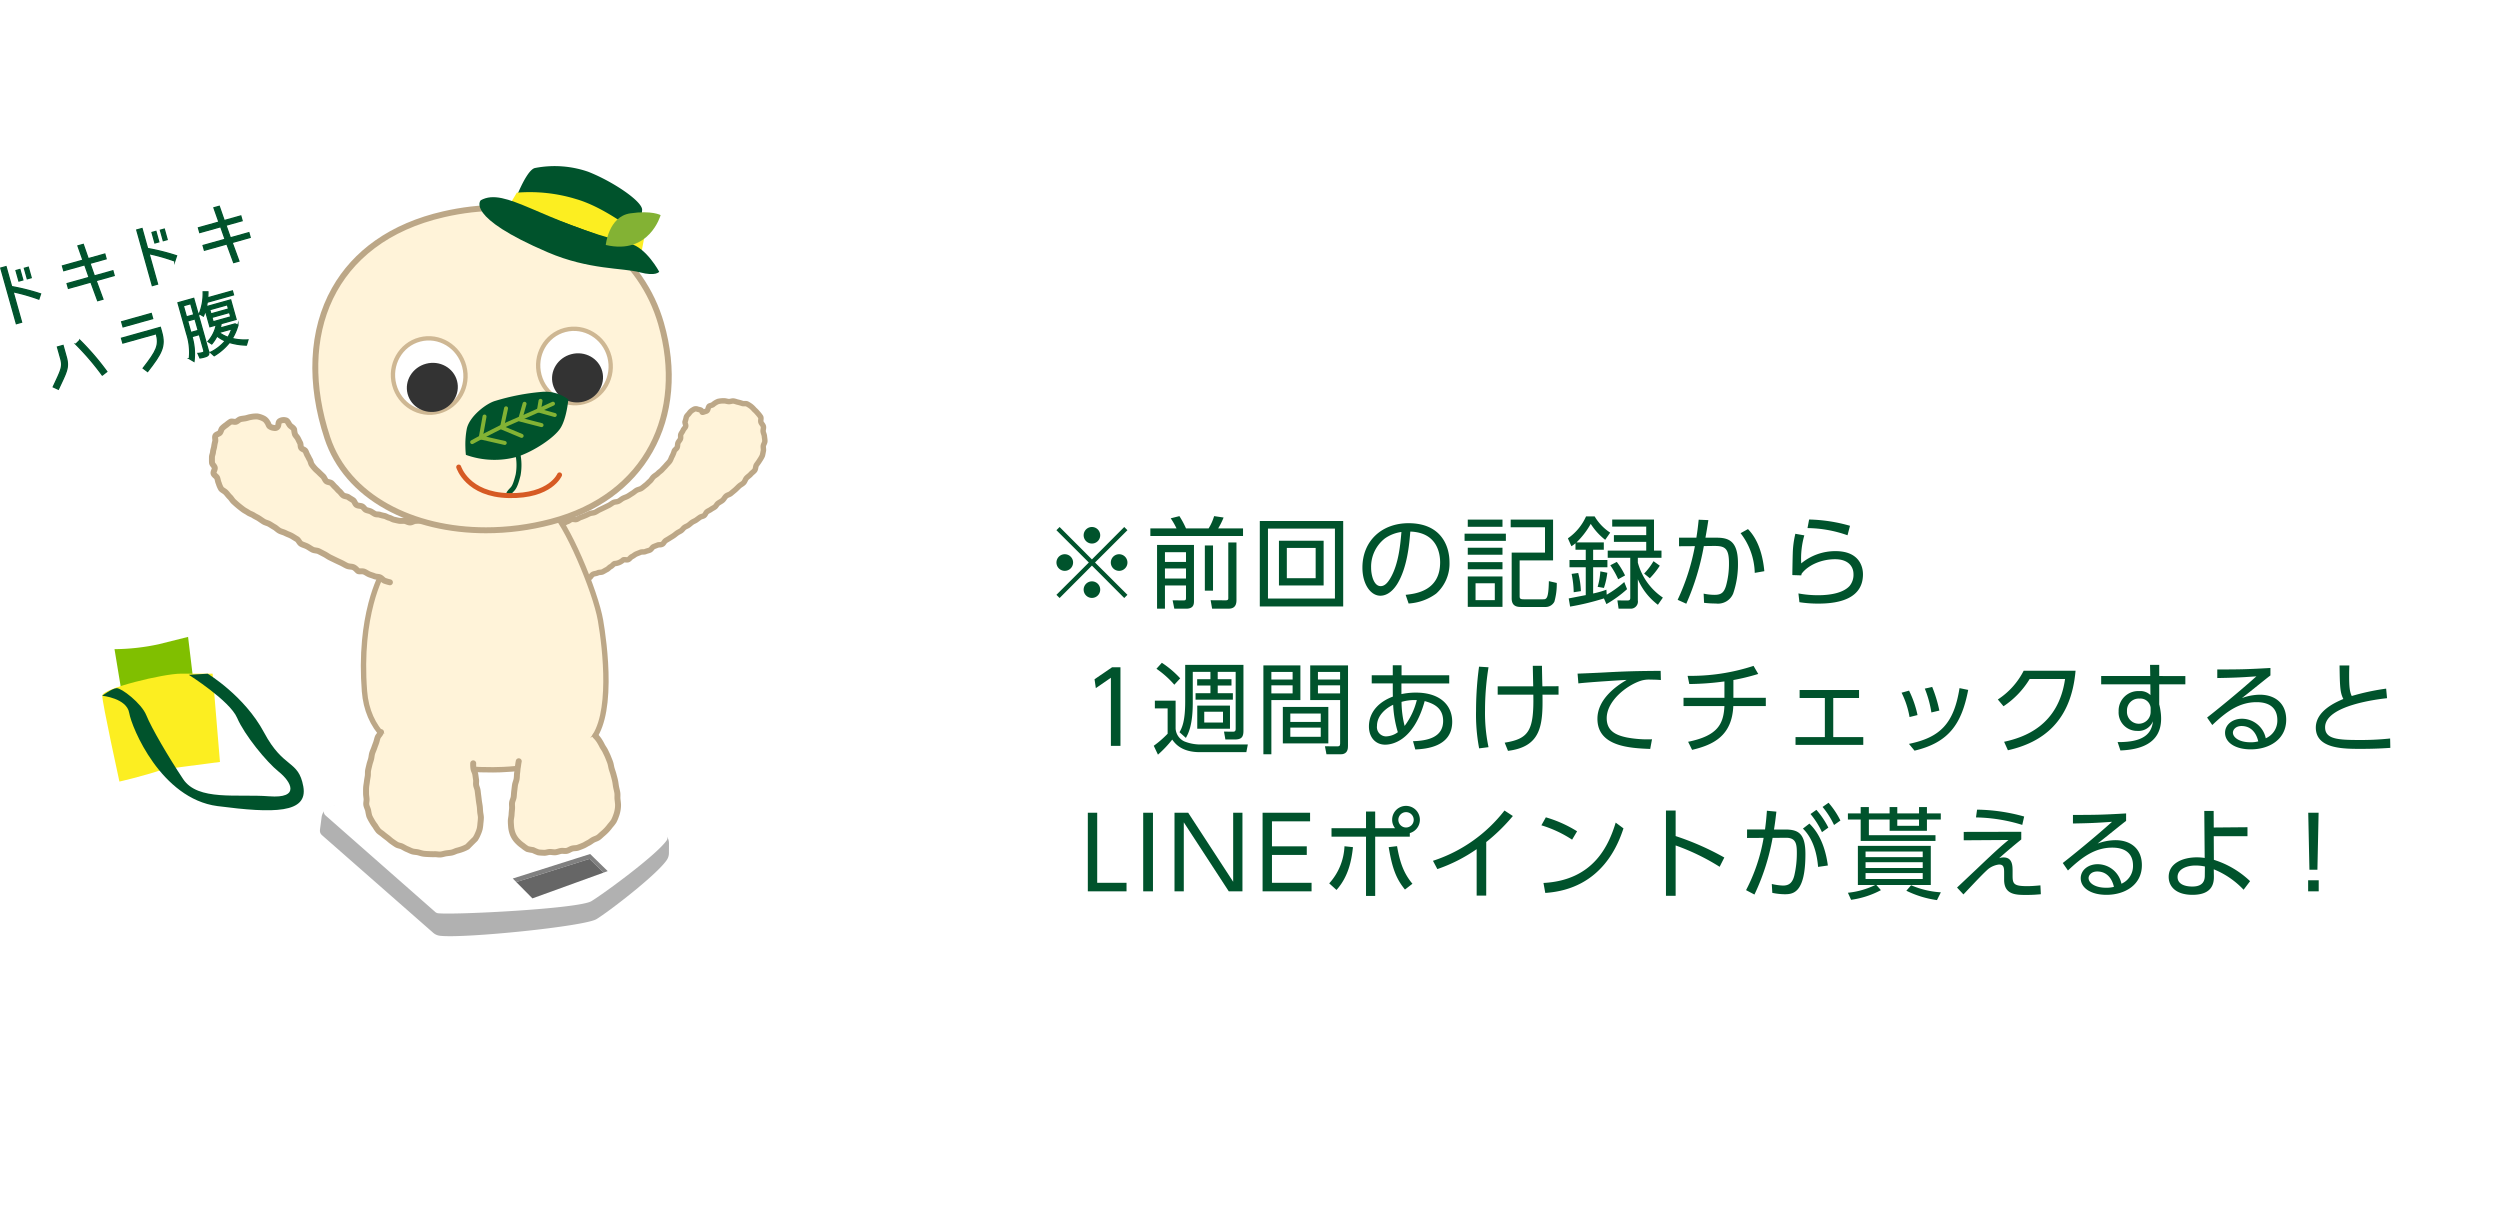 <svg xmlns="http://www.w3.org/2000/svg" width="601.525" height="296" viewBox="0 0 601.525 296">
  <g id="Group_1951" data-name="Group 1951" transform="translate(-64.302 -541.206)">
    <g id="Group_1699" data-name="Group 1699" transform="translate(-1778 -0.791)">
      <path id="Path_7228" data-name="Path 7228" d="M2097.254,685.886l-.768-.768,7.8-7.776-7.8-7.777.768-.768,7.777,7.8,7.777-7.8.768.768-7.8,7.777,7.8,7.776-.768.768-7.777-7.8Zm3.241-8.544a2,2,0,1,1-1.993-1.993A2,2,0,0,1,2100.5,677.342Zm6.528-6.529a1.992,1.992,0,1,1-1.992-2.016A2,2,0,0,1,2107.023,670.813Zm0,13.057a1.992,1.992,0,1,1-1.992-1.992A1.987,1.987,0,0,1,2107.023,683.87Zm6.553-6.528a2,2,0,1,1-2.016-1.993A2.007,2.007,0,0,1,2113.576,677.342Z" fill="#00532c"/>
      <path id="Path_7229" data-name="Path 7229" d="M2125.383,669.133a17.339,17.339,0,0,0-1.393-2.425l2.089-.528a21.189,21.189,0,0,1,1.584,2.953h5.448a12.084,12.084,0,0,0,1.32-2.953l2.281.337a17.721,17.721,0,0,1-1.3,2.616h5.976v1.824h-22.3v-1.824Zm4.2,3.984v13.465c0,.7-.024,1.872-1.872,1.872h-2.857l-.407-2.016,2.544.024c.5,0,.672-.048.672-.576v-3.024H2122.6v5.592h-1.9V673.117Zm-1.92,1.752H2122.6V677.2h5.065Zm0,3.912H2122.6v2.425h5.065Zm4.536,5.329V673.237h1.968V684.11Zm7.609-11.593v13.9c0,1.92-1.224,2.04-2.064,2.04h-3.793l-.36-2.04,3.625.024c.624,0,.624-.288.624-.576V672.517Z" fill="#00532c"/>
      <path id="Path_7230" data-name="Path 7230" d="M2165.488,667.357v20.569h-20.066V667.357Zm-18.1,1.824v16.825H2163.5V669.181Zm13.393,2.928v10.753h-10.752V672.109Zm-8.856,1.728v7.273h6.936v-7.273Z" fill="#00532c"/>
      <path id="Path_7231" data-name="Path 7231" d="M2180.511,685.118c2.472-.264,8.3-.96,8.3-7.825,0-1.9-.576-7.176-7.177-7.392-.216,2.784-.7,8.689-3.168,12.649-1.416,2.232-2.952,2.784-4.032,2.784-2.353,0-4.321-2.784-4.321-6.744,0-6.529,4.753-10.705,11.089-10.705,7.777,0,9.865,5.376,9.865,9.432a9.673,9.673,0,0,1-3.216,7.513,12.47,12.47,0,0,1-6.625,2.376Zm-4.968-13.585a8.65,8.65,0,0,0-3.336,7.1c0,1.633.6,4.393,2.3,4.393,1.008,0,1.728-.888,2.352-1.944,2.016-3.457,2.4-8.329,2.64-11.089A9.053,9.053,0,0,0,2175.543,671.533Z" fill="#00532c"/>
      <path id="Path_7232" data-name="Path 7232" d="M2204.631,670.405v1.728h-9.937v-1.728Zm-.816-3.384v1.728h-8.353v-1.728Zm0,6.768v1.68h-8.353v-1.68Zm0,3.456v1.729h-8.353v-1.729Zm0,3.457v7.32h-8.353V680.7Zm-1.848,1.632h-4.633v4.056h4.633Zm14.017-5.5h-8.041v8.545c0,.576.072.816.984.816h4.585c.888,0,1.368,0,1.464-4.368l1.9.432a15.506,15.506,0,0,1-.576,4.512,2.38,2.38,0,0,1-2.184,1.272h-5.641c-.936,0-2.448,0-2.448-2.064V674.965h8.017v-6.1h-8.257v-1.848h10.2Z" fill="#00532c"/>
      <path id="Path_7233" data-name="Path 7233" d="M2233.791,683.75a27.918,27.918,0,0,1-4.968,3.6l-.6-1.368a60.694,60.694,0,0,1-8.137,1.968l-.336-1.968c.144-.024,3.7-.72,4.1-.792v-6.7h-3.912v-1.753h3.912v-2.472h-2.472v-1.56a5.62,5.62,0,0,1-.984.72l-.84-1.9a12.7,12.7,0,0,0,4.369-5.281h2.064a11.9,11.9,0,0,0,3.744,3.913l-1.2,1.728a14.971,14.971,0,0,1-3.481-3.84,19.429,19.429,0,0,1-3.432,4.464h6.577v1.752h-2.568v2.472h3.432v1.753h-3.432v6.312a22.39,22.39,0,0,0,3.192-.912l.072,1.2a25.584,25.584,0,0,0,4.224-3.048Zm-12.841.744a23.924,23.924,0,0,0-.5-4.416l1.584-.216a20,20,0,0,1,.648,4.368Zm5.761-1.3a16.775,16.775,0,0,0,.648-3.72l1.68.336a17.583,17.583,0,0,1-.816,3.648Zm13.561-8.713h1.8v1.728h-5.688v1.152a14.782,14.782,0,0,0,6.024,8.425l-1.2,1.728a15.33,15.33,0,0,1-4.824-6.144v5.088a1.722,1.722,0,0,1-1.849,1.992h-2.784l-.288-1.992,2.352.024c.624,0,.744-.192.744-.672v-9.6h-5.424v-1.728h9.265v-2.112h-7.777v-1.608h7.777V668.7h-8.185V667h10.057Zm-8.617,6.889a20.575,20.575,0,0,0-1.9-3.361l1.56-.815a18.111,18.111,0,0,1,1.992,3.264Zm6.241-1.368a15.978,15.978,0,0,0,2.256-2.977l1.512,1.081a18.413,18.413,0,0,1-2.4,3.024Z" fill="#00532c"/>
      <path id="Path_7234" data-name="Path 7234" d="M2245.958,686.318a52.74,52.74,0,0,0,4.153-12.913l-3.817.024v-2.064h4.176c.24-1.512.361-2.448.552-4.321l2.329.1c-.288,1.9-.384,2.448-.7,4.224h2.592c2.856,0,5.232.624,5.232,6.192a21.659,21.659,0,0,1-1.152,7.249,3.959,3.959,0,0,1-4.176,2.4,23.2,23.2,0,0,1-2.832-.168l-.1-2.208a13.22,13.22,0,0,0,2.616.288c1.608,0,2.256-.528,2.76-2.136a19.723,19.723,0,0,0,.72-5.521c0-4.008-1.32-4.152-4.224-4.1l-1.824.024a60.526,60.526,0,0,1-4.225,13.873Zm18.554-6.48a16.207,16.207,0,0,0-3.408-9.553l1.776-.984c2.76,2.808,3.648,7.008,3.936,10.129Z" fill="#00532c"/>
      <path id="Path_7235" data-name="Path 7235" d="M2276.438,670.813a20.336,20.336,0,0,0-.743,6.744,12.844,12.844,0,0,1,8.256-2.952c5.569,0,6.6,3.576,6.6,5.569,0,5.76-5.545,7.056-10.681,7.056a29.478,29.478,0,0,1-4.609-.336l-.24-2.112a25.746,25.746,0,0,0,4.681.432c3.312,0,6.192-.648,7.632-2.232a4.243,4.243,0,0,0,.936-2.832c0-1.872-1.271-3.6-4.44-3.6-3.216,0-6.432,1.368-8.017,3.457a4.4,4.4,0,0,0-.119.432l-2.137-.072c0-.816.072-4.417.1-5.137a22.467,22.467,0,0,1,.624-4.8Zm10.394-.024a29.619,29.619,0,0,0-9.625-1.728l.384-2.064a38.488,38.488,0,0,1,9.84,1.512Z" fill="#00532c"/>
      <path id="Path_7236" data-name="Path 7236" d="M2109.878,702.549h2.017v18.913h-2.3V705.069l-3.624,2.5-.312-2.136Z" fill="#00532c"/>
      <path id="Path_7237" data-name="Path 7237" d="M2142.543,721.126l-.36,1.848h-11.161c-4.44,0-5.976-2.064-6.672-3.024a27.283,27.283,0,0,1-3.432,3.624l-1.009-2.136a24.284,24.284,0,0,0,3.337-2.9v-6.1h-3.072v-1.849h4.992v6.7a3.612,3.612,0,0,0,2.16,3.12,10.5,10.5,0,0,0,3.745.72Zm-17.689-14.377a22.822,22.822,0,0,0-4.3-3.84l1.3-1.44a23.324,23.324,0,0,1,4.416,3.744Zm16.633,11.113c0,1.656-.648,2.064-2.16,2.064h-2.184l-.336-1.9,2.136.024c.5,0,.672-.168.672-.7v-13.7h-4.32v1.776h3.312v1.512h-3.312v1.848h3.648v1.56h-8.977v-1.56h3.577v-1.848h-3.193v-1.512h3.193v-1.776h-4.249V711c0,5.473-1.032,7.417-1.656,8.545l-1.536-1.368c.672-1.176,1.368-2.784,1.368-7.369v-8.832h14.017Zm-3.24-.528h-7.872v-5.569h7.872Zm-1.68-4.081h-4.512v2.593h4.512Z" fill="#00532c"/>
      <path id="Path_7238" data-name="Path 7238" d="M2155.191,702.093v8.352h-6.985v13.034h-1.92V702.093Zm-1.873,1.584h-5.112V705.5h5.112Zm0,3.216h-5.112v1.944h5.112Zm8.593,13.969h-10.945V712.1h10.945Zm-1.824-7.176h-7.321V715.7h7.321Zm0,3.384h-7.321v2.208h7.321Zm6.553,4.416c0,.48,0,1.993-1.681,1.993h-3.5l-.36-1.921,2.952.024c.432,0,.7-.072.7-.672V710.445h-7.2v-8.352h9.1Zm-1.9-17.809h-5.328V705.5h5.328Zm0,3.216h-5.328v1.944h5.328Z" fill="#00532c"/>
      <path id="Path_7239" data-name="Path 7239" d="M2179.5,709.005a16.641,16.641,0,0,1,3.481-.36c5.832,0,8.736,3.048,8.736,7.009,0,6.192-6.624,6.552-8.88,6.672l-.552-1.992c3.5-.1,7.248-.912,7.248-4.872,0-3.5-2.88-4.321-4.44-4.777-2.736,9.961-8.209,10.489-9.5,10.489-2.376,0-3.912-1.824-3.912-4.368,0-3.84,2.856-6.121,5.76-7.2-.024-.72-.024-1.3-.024-3.168h-5.064v-1.968h5.064v-2.4h2.112v2.4H2191v1.968h-11.5Zm-1.992,2.568c-1.608.744-3.888,2.5-3.888,5.089a2.23,2.23,0,0,0,2.136,2.52,5.043,5.043,0,0,0,2.88-1.008A27.075,27.075,0,0,1,2177.51,711.573Zm5.689-1.128a11.5,11.5,0,0,0-3.673.432,24.417,24.417,0,0,0,.745,5.785A17.3,17.3,0,0,0,2183.2,710.445Z" fill="#00532c"/>
      <path id="Path_7240" data-name="Path 7240" d="M2200.454,702.549a65.332,65.332,0,0,0-.84,10.417,40.061,40.061,0,0,0,.84,8.808l-2.256.288a43.327,43.327,0,0,1-.744-8.977,79.575,79.575,0,0,1,.72-10.68Zm2.208,6.6v-2.016h8.545c-.024-1.08-.072-3.7-.1-4.945h2.208c0,.793.072,4.225.1,4.945l3.888-.024v2.04h-3.864c.12,7.345-.288,12.505-8.3,13.513l-.793-1.968c5.809-.936,7.057-2.88,6.889-11.545Z" fill="#00532c"/>
      <path id="Path_7241" data-name="Path 7241" d="M2241.927,705.621c-.816-.072-1.512-.1-2.448-.1a6.665,6.665,0,0,0-2.424.288c-3.456,1.152-8.161,4.872-8.161,9,0,3.12,2.3,4.1,4.849,4.632a26.776,26.776,0,0,0,6.048.432l-.432,2.328c-4.728-.192-12.7-.528-12.7-7.248,0-4.561,4.2-7.705,7.033-9.361-.7.024-9,.528-11.617.84l-.192-2.352c1.44-.048,5.28-.216,6.5-.288,5.377-.288,7.585-.336,13.489-.384Z" fill="#00532c"/>
      <path id="Path_7242" data-name="Path 7242" d="M2259.375,709.893h7.8v1.992h-7.824c-.312,7.177-4.825,9.337-9.913,10.537l-.96-1.944c7.056-1.44,8.521-4.2,8.737-8.593h-9.841v-1.992h9.841v-3.936a66.067,66.067,0,0,1-8.449.624l-.408-1.968a48.627,48.627,0,0,0,15.865-2.4l1.128,1.944a53.081,53.081,0,0,1-5.976,1.464Z" fill="#00532c"/>
      <path id="Path_7243" data-name="Path 7243" d="M2283.4,719.35h7.224v1.872h-16.3V719.35h7.057v-9.409h-6.073v-1.92h14.3v1.92H2283.4Z" fill="#00532c"/>
      <path id="Path_7244" data-name="Path 7244" d="M2301.758,714.526a20.979,20.979,0,0,0-1.92-5.857l1.8-.5a24.588,24.588,0,0,1,2.04,5.881Zm-.144,6.456c7.441-1.536,10.8-4.8,12.169-13.417l2.088.432c-1.584,8.209-4.656,12.649-12.913,14.617Zm5.4-7.56a26.083,26.083,0,0,0-1.585-5.737l1.777-.408a32.723,32.723,0,0,1,1.728,5.689Z" fill="#00532c"/>
      <path id="Path_7245" data-name="Path 7245" d="M2324.51,720.478c4.824-1.056,13.057-3.84,14.665-15.1h-8.52a20.825,20.825,0,0,1-6.289,6.552L2323,710.3a17.981,17.981,0,0,0,6.216-6.912H2341.7c-1.056,12.169-7.848,17.233-16.273,19.129Z" fill="#00532c"/>
      <path id="Path_7246" data-name="Path 7246" d="M2368.119,704.661v1.992h-6.288v4.824a12.35,12.35,0,0,1,.312,1.585,11.761,11.761,0,0,1,.144,1.848c0,6.336-5.617,7.488-9.793,7.656l-.672-2.016c6.408.072,8.185-2.136,8.5-4.992a3.781,3.781,0,0,1-3.793,2.3,4.428,4.428,0,0,1-4.464-4.705,4.713,4.713,0,0,1,4.969-4.872,3.459,3.459,0,0,1,2.688.96l-.024-2.592h-11.833v-1.992h11.809l-.048-2.688h2.208v2.688Zm-8.352,7.609a2.476,2.476,0,0,0-2.689-2.185,2.833,2.833,0,0,0-3,2.977,2.849,2.849,0,1,0,5.689.263Z" fill="#00532c"/>
      <path id="Path_7247" data-name="Path 7247" d="M2388.591,704.517c-.528.384-1.272.984-1.872,1.464-3.073,2.472-3.408,2.736-4.993,3.984a12.791,12.791,0,0,1,4.3-.816c3.528,0,6.36,1.944,6.36,6.025,0,4.7-4.032,7.128-8.52,7.128-3.817,0-6.193-1.7-6.193-3.984,0-1.992,1.824-3.384,4.056-3.384a5.865,5.865,0,0,1,5.737,4.7,4.625,4.625,0,0,0,2.784-4.416c0-1.273-.384-4.273-4.992-4.273-4.249,0-7.369,2.376-10.657,5.5l-1.248-1.8c1.848-1.44,7.344-5.857,11.857-9.913-4.081.288-5.5.336-9.409.408v-2.064c5.088,0,7.056-.024,12.793-.36Zm-6.937,12.169c-1.464,0-2.088.936-2.088,1.584,0,1.176,1.536,2.328,4.225,2.328a7,7,0,0,0,1.872-.216C2385.135,718.1,2383.742,716.686,2381.654,716.686Z" fill="#00532c"/>
      <path id="Path_7248" data-name="Path 7248" d="M2416.647,709.989c-1.944.216-14.905,1.68-14.905,7.009,0,2.784,2.928,3.048,8.089,3.048a66.848,66.848,0,0,0,7.56-.36l.048,2.256c-1.56.1-3.672.24-7.128.24-4.153,0-10.8,0-10.8-5.112,0-4.1,4.944-6.169,6.625-6.889-.792-1.56-.841-2.952-.913-8.065h2.353c-.024.649-.048,1.321-.048,2.5,0,2.544.12,3.816.624,4.848a55.921,55.921,0,0,1,8.28-1.776Z" fill="#00532c"/>
      <path id="Path_7249" data-name="Path 7249" d="M2106.3,737.549V754.4h7.057v2.064h-9.313V737.549Z" fill="#00532c"/>
      <path id="Path_7250" data-name="Path 7250" d="M2119.718,737.549v18.913h-2.352V737.549Z" fill="#00532c"/>
      <path id="Path_7251" data-name="Path 7251" d="M2128.19,737.549l10.825,16.609V737.549h2.233v18.913h-3.289l-10.825-16.609v16.609H2124.9V737.549Z" fill="#00532c"/>
      <path id="Path_7252" data-name="Path 7252" d="M2156.727,745.637V747.7h-8.377v6.7h9.529v2.064h-11.785V737.549h11.425v2.064h-9.169v6.024Z" fill="#00532c"/>
      <path id="Path_7253" data-name="Path 7253" d="M2162.125,754.542a14.128,14.128,0,0,0,3.673-8.929l2.04.216c-.336,3.169-1.08,7.081-3.96,10.3Zm15.842-13.273a3.229,3.229,0,0,1-.7-2.04,3.336,3.336,0,1,1,4.248,3.216v.864h-8.329v14.257h-2.208V743.309h-8.3v-2.04h8.3V737.26h2.208v4.009Zm.48,4.32c.72,4.177,1.728,6.673,3.7,9.049l-1.8,1.392c-2.16-2.64-3.1-5.28-3.912-10.2Zm.312-6.336a1.848,1.848,0,1,0,1.848-1.848A1.864,1.864,0,0,0,2178.759,739.253Z" fill="#00532c"/>
      <path id="Path_7254" data-name="Path 7254" d="M2199.9,757.494H2197.6V746.309a38.183,38.183,0,0,1-9.456,4.8l-1.057-1.992a35.8,35.8,0,0,0,17.21-12.1l2.016,1.32a43.945,43.945,0,0,1-6.408,6.264Z" fill="#00532c"/>
      <path id="Path_7255" data-name="Path 7255" d="M2220.566,744.029a28.637,28.637,0,0,0-7.393-3.456l1.08-1.92a30.117,30.117,0,0,1,7.513,3.36Zm-6.889,10.417c12.146-.648,15.722-9.145,17.378-14.521l1.872,1.392c-1.152,3.408-4.992,14.617-18.817,15.529Z" fill="#00532c"/>
      <path id="Path_7256" data-name="Path 7256" d="M2256.063,750.558a53.2,53.2,0,0,0-10.585-5.137v12.121h-2.328V737.021h2.328v6.144a65.7,65.7,0,0,1,11.713,5.16Z" fill="#00532c"/>
      <path id="Path_7257" data-name="Path 7257" d="M2262.421,756.174a42.453,42.453,0,0,0,4.225-12.577l-3.985.024v-2.04h4.321c.216-1.608.312-2.592.456-4.512l2.28.216c-.216,1.848-.312,2.712-.576,4.3h2.736c3.216,0,4.825,1.056,4.825,5.929,0,9.432-3.025,9.648-5.017,9.648a15.428,15.428,0,0,1-2.952-.336l-.12-2.136a14.082,14.082,0,0,0,2.688.384c1.464,0,2.3-.672,2.737-2.448a23.7,23.7,0,0,0,.6-5.329c0-2.112-.143-3.744-2.616-3.72l-3.216.024a53.687,53.687,0,0,1-4.368,13.633Zm17.33-5.592c-.24-2.856-1.032-6.649-3.648-9.217l1.56-1.2c.984.984,3.576,3.624,4.44,10.081Zm-.408-13.729a20.506,20.506,0,0,1,2.88,4.272l-1.536,1.1a19.827,19.827,0,0,0-2.76-4.368Zm2.928-1.705a20.349,20.349,0,0,1,2.856,4.273l-1.536,1.08a19.942,19.942,0,0,0-2.76-4.345Z" fill="#00532c"/>
      <path id="Path_7258" data-name="Path 7258" d="M2308,744.341h-18v-5.16h-3.073v-1.464H2290V736.18h1.968v1.537h4.992V736.18h1.848v1.537h5.233V736.18h1.9v1.537h3.336v1.464h-3.336v2.712h-8.977v-2.712h-4.992v3.768H2308Zm-13.129,11.833a21.576,21.576,0,0,1-7.177,2.328l-.768-1.7a19.6,19.6,0,0,0,6.6-1.872h-4.2v-9.409h17.545v9.409h-13.1Zm10.057-9.289h-13.753v1.344h13.753Zm0,2.569h-13.753v1.392h13.753Zm0,2.616h-13.753v1.416h13.753Zm-.888-12.889h-5.233v1.512h5.233Zm-1.9,15.817a21.293,21.293,0,0,0,7.152,1.7l-.936,1.872a24.225,24.225,0,0,1-7.369-2.256Z" fill="#00532c"/>
      <path id="Path_7259" data-name="Path 7259" d="M2328.639,742.133v1.848c-1.7,1.368-3.672,3.024-5.329,4.513a2.991,2.991,0,0,1,1.056-.192c2.185,0,2.185,2.04,2.185,3.384v.984c0,1.992.288,2.544,3.528,2.544,1.176,0,2.4-.12,3.168-.192l.1,2.136c-.888.072-1.776.168-3.432.168-2.52,0-5.4,0-5.4-3.648v-1.584c0-1.176,0-2.088-1.224-2.088a5.212,5.212,0,0,0-2.616,1.1c-1.176,1.056-2.184,2.112-5.952,6.1l-1.537-1.656c.168-.144,3.937-3.72,4.609-4.344,5.064-4.825,6.048-5.665,7.776-7.1l-10.776.072v-2.016Zm.24-1.656a39.629,39.629,0,0,0-11.137-1.8l.264-1.873a43.92,43.92,0,0,1,11.329,1.657Z" fill="#00532c"/>
      <path id="Path_7260" data-name="Path 7260" d="M2353.863,739.517c-.528.384-1.272.984-1.873,1.464-3.072,2.472-3.408,2.736-4.992,3.984a12.784,12.784,0,0,1,4.3-.816c3.529,0,6.361,1.944,6.361,6.025,0,4.7-4.032,7.128-8.521,7.128-3.816,0-6.192-1.7-6.192-3.984,0-1.992,1.824-3.384,4.056-3.384a5.865,5.865,0,0,1,5.737,4.7,4.626,4.626,0,0,0,2.784-4.416c0-1.273-.384-4.273-4.993-4.273-4.248,0-7.368,2.376-10.657,5.5l-1.248-1.8c1.848-1.44,7.345-5.857,11.858-9.913-4.081.288-5.5.336-9.409.408v-2.064c5.088,0,7.056-.024,12.793-.36Zm-6.937,12.169c-1.464,0-2.088.936-2.088,1.584,0,1.176,1.536,2.328,4.224,2.328a7,7,0,0,0,1.872-.216C2350.406,753.1,2349.014,751.686,2346.926,751.686Z" fill="#00532c"/>
      <path id="Path_7261" data-name="Path 7261" d="M2374.983,748.878a22.106,22.106,0,0,1,8.712,5.136l-1.56,2.064a20.4,20.4,0,0,0-7.177-4.92l.025,1.656c.024,1.416-.144,4.488-5.137,4.488-3.96,0-5.736-1.968-5.736-4.32,0-3.288,3.384-4.7,6.816-4.7a13.145,13.145,0,0,1,1.848.144l-.1-11.306h2.257l.023,3.985,8.113-.072v2.16h-8.113Zm-2.161,1.608a10.975,10.975,0,0,0-2.232-.24c-2.064,0-4.344.816-4.344,2.76,0,2.3,3.048,2.3,3.576,2.3,2.736,0,2.976-1.656,2.976-2.64Z" fill="#00532c"/>
      <path id="Path_7262" data-name="Path 7262" d="M2397.662,753.8h2.545v2.664h-2.545Zm2.52-16.249-.287,13.705h-1.921l-.288-13.705Z" fill="#00532c"/>
    </g>
    <g id="Group_1722" data-name="Group 1722" transform="translate(-1778 -0.791)">
      <g id="Group_1720" data-name="Group 1720">
        <path id="Path_7300" data-name="Path 7300" d="M1871.175,701.428s-1.911-2.057-.141-5.6a17.615,17.615,0,0,1,5.31-5.9V685.8l4.13-.59.59,4.13s5.784.231,6.137,8.081S1871.175,701.428,1871.175,701.428Z" fill="#fff"/>
        <g id="Group_1719" data-name="Group 1719">
          <g id="Group_1708" data-name="Group 1708">
            <path id="Path_7301" data-name="Path 7301" d="M1919.386,740.9l.306-2.34a3.138,3.138,0,0,1,2.722-2.62c11.231-1.332,46.893-6.671,54.749-6.041a2.9,2.9,0,0,1,.923.232c2.6,1.114,16.514,7.165,23.886,12.323a3.012,3.012,0,0,1,1.295,2.484l-.013,2.316a2.99,2.99,0,0,1-.517,1.668c-2.471,3.627-14.064,12.5-16.915,14.225-2.93,1.776-32.132,4.71-37.705,4a2.988,2.988,0,0,1-1.563-.693l-26.667-23.406C1919.114,742.391,1919.255,741.906,1919.386,740.9Z" fill="#b1b1b1"/>
            <path id="Path_7302" data-name="Path 7302" d="M1921.22,736.042c10.6-1.985,47.429-11.743,56.184-10.881a1.2,1.2,0,0,1,.528.187c2.256,1.429,19.467,12.384,24.595,17.291a1.237,1.237,0,0,1,.144,1.617c-2.612,3.647-15.254,12.86-18.069,14.567-3.037,1.84-33.029,3.345-36.89,2.912a1.233,1.233,0,0,1-.667-.291l-26.4-23.23A1.245,1.245,0,0,1,1921.22,736.042Z" fill="#fff"/>
            <g id="Group_1707" data-name="Group 1707">
              <path id="Path_7303" data-name="Path 7303" d="M1987.535,751.956l.986-.357-4.222-4.121-18.621,5.9.845.854,17.624-5.583Z" fill="gray"/>
              <path id="Path_7304" data-name="Path 7304" d="M1987.535,751.956l-3.389-3.308-17.624,5.583,3.886,3.929Z" fill="#666"/>
            </g>
          </g>
          <g id="Group_1710" data-name="Group 1710">
            <g id="Group_1709" data-name="Group 1709">
              <path id="Path_7305" data-name="Path 7305" d="M1970.088,670.037c.457-.119.7-.626.988-.7.448-.12.837.105,1.172.012.3-.083.545-.447,1.013-.577.3-.082.778.29,1.221.169.355-.1.609-.6.98-.708s.84.212,1.2.107.725-.223,1.088-.328.678-.4,1.037-.5.674-.426,1.028-.527c.377-.108.834.108,1.18.007.388-.112.7-.4,1.034-.5.406-.124.75-.288,1.051-.4.377-.136.734-.364,1.137-.52.379-.148.841-.124,1.236-.291.379-.16.718-.433,1.1-.611s.75-.355,1.13-.54.752-.362,1.127-.551.7-.475,1.069-.665.882-.127,1.251-.318.691-.5,1.055-.693.8-.306,1.154-.505c.377-.211.716-.466,1.063-.67.379-.222.685-.526,1.023-.732.384-.234.852-.272,1.176-.473.357-.221.7-.544,1.08-.827.348-.258.639-.622.995-.92.338-.283.531-.737.865-1.049s.753-.5,1.064-.831.725-.562,1.018-.9.639-.654.919-.993c.3-.359.644-.674.9-1.022.281-.385.38-.875.6-1.232a7.52,7.52,0,0,0,.495-1.245c.128-.311.559-.525.7-.875.133-.32.062-.74.2-1.081s.44-.595.577-.931-.023-.79.111-1.121.406-.62.533-.946c.135-.348.493-.6.609-.92.134-.365-.229-.872-.13-1.179a7.978,7.978,0,0,0,.274-.993c.074-.429.555-.752.776-1.1a2.63,2.63,0,0,1,.928-.784,1.015,1.015,0,0,1,1.021-.125c.442.143.843.125.979.4.172.351.052.453.581.262.451-.164.664-.164.8-.379.175-.271.18-.6.379-.932.135-.227.608-.2.974-.447a4.291,4.291,0,0,1,1.238-.762,5.475,5.475,0,0,1,1.465-.14c.38,0,.74.156,1.107.173s.761-.179,1.127-.137.72.209,1.08.28a10.864,10.864,0,0,1,1.058.308c.361.111.809-.04,1.143.114a6.83,6.83,0,0,1,.952.605,6.266,6.266,0,0,1,.792.788,6.2,6.2,0,0,1,.778.8,7.423,7.423,0,0,1,.742.946c.168.344-.066.862.062,1.244.123.365.506.658.59,1.05s-.117.812-.06,1.206.271.755.3,1.149.123.791.111,1.182-.325.763-.375,1.148.1.818.013,1.192c-.09.4-.138.8-.254,1.157a8.513,8.513,0,0,1-.664,1.14c-.2.358-.477.686-.741,1.074-.235.345-.154.954-.438,1.317-.261.332-.662.581-.954.927-.277.327-.684.559-.988.892s-.4.831-.712,1.15-.739.5-1.068.8-.623.622-.957.912-.68.558-1.011.848-.856.362-1.186.651-.52.746-.855,1.025-.757.464-1.1.726c-.281.214-.429.628-.732.855-.285.214-.636.358-.937.582s-.651.347-.952.568-.4.7-.695.918-.737.234-1.039.448-.59.437-.891.648-.672.329-.974.539-.565.475-.861.686-.676.325-.972.536-.5.573-.8.781-.661.353-.955.557c-.31.215-.584.465-.877.663-.32.216-.645.4-.937.591-.325.217-.653.386-.938.571-.343.222-.495.679-.77.846-.408.247-.9.124-1.126.219-.261.109-.629.236-1.048.419-.314.137-.506.649-.881.812-.33.145-.72.206-1.081.362-.339.147-.815.008-1.165.163s-.709.273-1.052.427-.635.454-.972.6c-.362.159-.588.588-.914.734-.379.168-.905-.069-1.211.07a3.4,3.4,0,0,1-2.1.893c-.309.146-.547.551-.924.731-.328.157-.577.531-.934.7-.339.165-.66.381-1.005.553s-.84.07-1.18.243c-.361.183-.808.171-1.133.339-.383.2-.563.709-.861.864-.621.324-1.2.625-1.2.625-.58-.415-.747-.852-1.029-.951a2.036,2.036,0,0,0-1.433-.1c-.339.092-.636.743-1.209.879" fill="#fff3d9"/>
              <path id="Path_7306" data-name="Path 7306" d="M1970.088,670.037c.457-.119.7-.626.988-.7.448-.12.837.105,1.172.012.3-.083.545-.447,1.013-.577.3-.082.778.29,1.221.169.355-.1.609-.6.98-.708s.84.212,1.2.107.725-.223,1.088-.328.678-.4,1.037-.5.674-.426,1.028-.527c.377-.108.834.108,1.18.007.388-.112.7-.4,1.034-.5.406-.124.75-.288,1.051-.4.377-.136.734-.364,1.137-.52.379-.148.841-.124,1.236-.291.379-.16.718-.433,1.1-.611s.75-.355,1.13-.54.752-.362,1.127-.551.7-.475,1.069-.665.882-.127,1.251-.318.691-.5,1.055-.693.8-.306,1.154-.505c.377-.211.716-.466,1.063-.67.379-.222.685-.526,1.023-.732.384-.234.852-.272,1.176-.473.357-.221.7-.544,1.08-.827.348-.258.639-.622.995-.92.338-.283.531-.737.865-1.049s.753-.5,1.064-.831.725-.562,1.018-.9.639-.654.919-.993c.3-.359.644-.674.9-1.022.281-.385.38-.875.6-1.232a7.52,7.52,0,0,0,.495-1.245c.128-.311.559-.525.7-.875.133-.32.062-.74.2-1.081s.44-.595.577-.931-.023-.79.111-1.121.406-.62.533-.946c.135-.348.493-.6.609-.92.134-.365-.229-.872-.13-1.179a7.978,7.978,0,0,0,.274-.993c.074-.429.555-.752.776-1.1a2.63,2.63,0,0,1,.928-.784,1.015,1.015,0,0,1,1.021-.125c.442.143.843.125.979.4.172.351.052.453.581.262.451-.164.664-.164.8-.379.175-.271.18-.6.379-.932.135-.227.608-.2.974-.447a4.291,4.291,0,0,1,1.238-.762,5.475,5.475,0,0,1,1.465-.14c.38,0,.74.156,1.107.173s.761-.179,1.127-.137.72.209,1.08.28a10.864,10.864,0,0,1,1.058.308c.361.111.809-.04,1.143.114a6.83,6.83,0,0,1,.952.605,6.266,6.266,0,0,1,.792.788,6.2,6.2,0,0,1,.778.8,7.423,7.423,0,0,1,.742.946c.168.344-.066.862.062,1.244.123.365.506.658.59,1.05s-.117.812-.06,1.206.271.755.3,1.149.123.791.111,1.182-.325.763-.375,1.148.1.818.013,1.192c-.09.4-.138.8-.254,1.157a8.513,8.513,0,0,1-.664,1.14c-.2.358-.477.686-.741,1.074-.235.345-.154.954-.438,1.317-.261.332-.662.581-.954.927-.277.327-.684.559-.988.892s-.4.831-.712,1.15-.739.5-1.068.8-.623.622-.957.912-.68.558-1.011.848-.856.362-1.186.651-.52.746-.855,1.025-.757.464-1.1.726c-.281.214-.429.628-.732.855-.285.214-.636.358-.937.582s-.651.347-.952.568-.4.7-.695.918-.737.234-1.039.448-.59.437-.891.648-.672.329-.974.539-.565.475-.861.686-.676.325-.972.536-.5.573-.8.781-.661.353-.955.557c-.31.215-.584.465-.877.663-.32.216-.645.4-.937.591-.325.217-.653.386-.938.571-.343.222-.495.679-.77.846-.408.247-.9.124-1.126.219-.261.109-.629.236-1.048.419-.314.137-.506.649-.881.812-.33.145-.72.206-1.081.362-.339.147-.815.008-1.165.163s-.709.273-1.052.427-.635.454-.972.6c-.362.159-.588.588-.914.734-.379.168-.905-.069-1.211.07a3.4,3.4,0,0,1-2.1.893c-.309.146-.547.551-.924.731-.328.157-.577.531-.934.7-.339.165-.66.381-1.005.553s-.84.07-1.18.243c-.361.183-.808.171-1.133.339-.383.2-.563.709-.861.864-.621.324-1.2.625-1.2.625-.58-.415-.747-.852-1.029-.951a2.036,2.036,0,0,0-1.433-.1c-.339.092-.636.743-1.209.879" fill="none" stroke="#bca787" stroke-linecap="round" stroke-linejoin="round" stroke-width="1.308"/>
            </g>
          </g>
          <g id="Path_7307" data-name="Path 7307" fill="#fff3d9" stroke-linecap="round" stroke-linejoin="round">
            <path d="M 1960.832 727.221 C 1958.059 727.221 1950.692 727.221 1943.885 724.866 C 1940.049 723.54 1936.952 721.655 1934.679 719.266 C 1931.916 716.361 1930.342 712.682 1930.001 708.332 C 1929.669 704.102 1929.684 699.983 1930.047 696.091 C 1930.338 692.972 1930.851 689.989 1931.573 687.225 C 1932.809 682.492 1934.217 680.058 1934.276 679.956 L 1934.451 679.657 L 1934.797 679.638 C 1936.598 679.535 1937.938 678.856 1938.894 677.56 C 1941.955 673.412 1939.814 664.575 1939.792 664.486 L 1939.606 663.738 L 1940.375 663.686 C 1940.486 663.679 1951.49 662.944 1960.924 662.944 C 1964.412 662.944 1967.29 663.044 1969.478 663.242 C 1972.234 663.49 1973.883 663.879 1974.667 664.464 C 1977.135 666.305 1980.414 673.361 1981.709 676.31 C 1984.209 682.003 1986.203 687.865 1986.787 691.242 C 1987.197 693.611 1988.145 699.801 1988.101 706.11 C 1988.053 712.952 1986.858 717.721 1984.551 720.283 C 1982.252 722.835 1978.316 724.74 1972.852 725.945 C 1967.483 727.129 1962.418 727.221 1960.994 727.221 L 1960.916 727.221 L 1960.832 727.221 Z" stroke="none"/>
            <path d="M 1960.924 663.591 C 1951.403 663.591 1940.419 664.331 1940.419 664.331 C 1940.419 664.331 1944.237 679.749 1934.834 680.283 C 1934.834 680.283 1929.202 689.898 1930.645 708.281 C 1932.073 726.488 1955.023 726.575 1960.832 726.575 C 1960.888 726.575 1960.941 726.575 1960.994 726.575 C 1966.523 726.575 1979.023 725.454 1984.071 719.85 C 1989.119 714.245 1987.352 698.301 1986.15 691.352 C 1984.948 684.402 1977.887 667.672 1974.281 664.982 C 1972.848 663.913 1967.203 663.591 1960.924 663.591 M 1960.921 662.298 L 1960.921 663.591 L 1960.922 662.298 C 1971.49 662.298 1974.026 663.179 1975.054 663.946 C 1976.066 664.701 1977.228 666.228 1978.607 668.613 C 1979.771 670.628 1981.049 673.2 1982.301 676.05 C 1984.82 681.787 1986.832 687.707 1987.424 691.132 C 1987.836 693.518 1988.792 699.754 1988.747 706.114 C 1988.698 713.12 1987.448 718.032 1985.032 720.715 C 1982.64 723.37 1978.589 725.342 1972.991 726.576 C 1967.558 727.775 1962.435 727.868 1960.994 727.868 L 1960.916 727.868 L 1960.832 727.868 C 1958.029 727.868 1950.584 727.868 1943.673 725.477 C 1939.739 724.116 1936.556 722.177 1934.211 719.711 C 1931.343 716.696 1929.709 712.885 1929.356 708.382 C 1929.021 704.116 1929.037 699.96 1929.404 696.031 C 1929.698 692.877 1930.217 689.859 1930.948 687.062 C 1932.206 682.243 1933.657 679.734 1933.719 679.63 C 1933.937 679.256 1934.328 679.017 1934.761 678.992 C 1936.357 678.902 1937.538 678.309 1938.373 677.179 C 1939.527 675.616 1940.04 672.991 1939.857 669.588 C 1939.711 666.886 1939.169 664.663 1939.164 664.641 C 1939.073 664.27 1939.15 663.877 1939.375 663.569 C 1939.601 663.26 1939.951 663.067 1940.332 663.041 C 1940.442 663.034 1951.467 662.298 1960.921 662.298 Z" stroke="none" fill="#bca787"/>
          </g>
          <g id="Group_1712" data-name="Group 1712">
            <g id="Group_1711" data-name="Group 1711">
              <path id="Path_7308" data-name="Path 7308" d="M1954.06,665.768c-.6.1-.982.191-1.3.237-.449.065-.751.065-1.31.136-.324.041-.674.558-1.25.635-.417.056-.857.069-1.307.138-.426.065-.925-.284-1.371-.222s-.866.1-1.308.142-.872.166-1.311.208-.877.146-1.309.18c-.45.035-.887.088-1.314.11-.461.023-.9.379-1.323.374-.474-.006-.909-.338-1.313-.372-.5-.042-.968.04-1.328-.032-.428-.085-.817-.18-1.177-.255-.435-.09-.78-.368-1.134-.451-.435-.1-.767-.342-1.114-.445a11.659,11.659,0,0,1-1.148-.278c-.365-.154-.846-.032-1.219-.216-.33-.162-.642-.414-1.036-.611-.324-.162-.748-.189-1.149-.38-.33-.158-.539-.651-.939-.833-.359-.163-.9-.094-1.317-.349-.351-.217-.449-.871-.831-1.136-.348-.242-.743-.44-1.111-.708-.347-.253-.933-.2-1.291-.475s-.571-.7-.919-.977-.591-.663-.925-.951-.591-.653-.91-.952-1-.24-1.309-.545c-.321-.318-.446-.82-.746-1.121-.326-.327-.662-.62-.954-.921-.332-.342-.7-.612-.964-.914a8.542,8.542,0,0,1-.839-1.043c-.189-.315-.22-.758-.434-1.113-.2-.325-.346-.7-.554-1.041s-.3-.736-.5-1.076-.827-.429-1.025-.766-.085-.873-.275-1.206c-.2-.356-.351-.722-.528-1.05-.2-.375-.524-.651-.68-.969a5.228,5.228,0,0,1-.212-1.156c-.149-.448-.738-.694-1.023-1.034-.315-.377-.494-.982-.878-1.157a1.851,1.851,0,0,0-1.476.108c-.455.227-.353.75-.46,1.081a.8.8,0,0,1-1.025.591,2,2,0,0,1-1.083-.419c-.23-.269-.275-.648-.542-.982a2.151,2.151,0,0,0-.781-.8,5.23,5.23,0,0,0-1.573-.55,6.579,6.579,0,0,0-1.657.145c-.412.059-.8.224-1.2.3s-.823.1-1.214.2-.7.5-1.081.625-.949-.165-1.311.009a8.757,8.757,0,0,0-1,.748,7.257,7.257,0,0,0-.963.768c-.293.277-.323.766-.57,1.1-.235.32-.916.383-1.106.763s.062.941-.059,1.367a9.981,9.981,0,0,0-.247,1.243c-.063.416-.243.821-.27,1.257s-.262.854-.26,1.288-.019.879.017,1.308.582.792.659,1.212-.391.982-.281,1.392c.114.426.726.691.87,1.084.155.419.179.865.363,1.233a6.192,6.192,0,0,0,.579,1.356c.277.347.8.538,1.157.908.317.328.59.739.956,1.085.336.317.561.785.928,1.116.349.314.712.646,1.09.961s.754.6,1.146.9.833.488,1.229.769.9.393,1.3.664.85.452,1.256.712.788.55,1.2.8.919.329,1.335.564.814.519,1.23.747.766.634,1.246.889c.426.225.951.318,1.42.564.434.228.93.379,1.393.623.437.231.857.535,1.308.786s.637.933,1.086,1.182.963.361,1.416.6.86.551,1.313.781,1.056.168,1.506.394.9.473,1.352.7c.463.234.871.556,1.317.777.467.232.927.45,1.367.665.475.232.94.437,1.375.646.488.234.92.516,1.349.706.52.231,1.1.157,1.511.319.651.259,1,.909,1.279.98.375.093.89-.07,1.358.112.394.152.763.446,1.193.631.405.175.856.276,1.268.455s.944.11,1.341.286c.435.193.732.646,1.108.807a11.355,11.355,0,0,0,1.282.374" fill="#fff3d9"/>
              <path id="Path_7309" data-name="Path 7309" d="M1954.06,665.768c-.6.1-.982.191-1.3.237-.449.065-.751.065-1.31.136-.324.041-.674.558-1.25.635-.417.056-.857.069-1.307.138-.426.065-.925-.284-1.371-.222s-.866.1-1.308.142-.872.166-1.311.208-.877.146-1.309.18c-.45.035-.887.088-1.314.11-.461.023-.9.379-1.323.374-.474-.006-.909-.338-1.313-.372-.5-.042-.968.04-1.328-.032-.428-.085-.817-.18-1.177-.255-.435-.09-.78-.368-1.134-.451-.435-.1-.767-.342-1.114-.445a11.659,11.659,0,0,1-1.148-.278c-.365-.154-.846-.032-1.219-.216-.33-.162-.642-.414-1.036-.611-.324-.162-.748-.189-1.149-.38-.33-.158-.539-.651-.939-.833-.359-.163-.9-.094-1.317-.349-.351-.217-.449-.871-.831-1.136-.348-.242-.743-.44-1.111-.708-.347-.253-.933-.2-1.291-.475s-.571-.7-.919-.977-.591-.663-.925-.951-.591-.653-.91-.952-1-.24-1.309-.545c-.321-.318-.446-.82-.746-1.121-.326-.327-.662-.62-.954-.921-.332-.342-.7-.612-.964-.914a8.542,8.542,0,0,1-.839-1.043c-.189-.315-.22-.758-.434-1.113-.2-.325-.346-.7-.554-1.041s-.3-.736-.5-1.076-.827-.429-1.025-.766-.085-.873-.275-1.206c-.2-.356-.351-.722-.528-1.05-.2-.375-.524-.651-.68-.969a5.228,5.228,0,0,1-.212-1.156c-.149-.448-.738-.694-1.023-1.034-.315-.377-.494-.982-.878-1.157a1.851,1.851,0,0,0-1.476.108c-.455.227-.353.75-.46,1.081a.8.8,0,0,1-1.025.591,2,2,0,0,1-1.083-.419c-.23-.269-.275-.648-.542-.982a2.151,2.151,0,0,0-.781-.8,5.23,5.23,0,0,0-1.573-.55,6.579,6.579,0,0,0-1.657.145c-.412.059-.8.224-1.2.3s-.823.1-1.214.2-.7.5-1.081.625-.949-.165-1.311.009a8.757,8.757,0,0,0-1,.748,7.257,7.257,0,0,0-.963.768c-.293.277-.323.766-.57,1.1-.235.32-.916.383-1.106.763s.062.941-.059,1.367a9.981,9.981,0,0,0-.247,1.243c-.063.416-.243.821-.27,1.257s-.262.854-.26,1.288-.019.879.017,1.308.582.792.659,1.212-.391.982-.281,1.392c.114.426.726.691.87,1.084.155.419.179.865.363,1.233a6.192,6.192,0,0,0,.579,1.356c.277.347.8.538,1.157.908.317.328.59.739.956,1.085.336.317.561.785.928,1.116.349.314.712.646,1.09.961s.754.6,1.146.9.833.488,1.229.769.9.393,1.3.664.85.452,1.256.712.788.55,1.2.8.919.329,1.335.564.814.519,1.23.747.766.634,1.246.889c.426.225.951.318,1.42.564.434.228.93.379,1.393.623.437.231.857.535,1.308.786s.637.933,1.086,1.182.963.361,1.416.6.86.551,1.313.781,1.056.168,1.506.394.9.473,1.352.7c.463.234.871.556,1.317.777.467.232.927.45,1.367.665.475.232.94.437,1.375.646.488.234.92.516,1.349.706.52.231,1.1.157,1.511.319.651.259,1,.909,1.279.98.375.093.89-.07,1.358.112.394.152.763.446,1.193.631.405.175.856.276,1.268.455s.944.11,1.341.286c.435.193.732.646,1.108.807a11.355,11.355,0,0,0,1.282.374" fill="none" stroke="#bca787" stroke-linecap="round" stroke-linejoin="round" stroke-width="1.431"/>
            </g>
          </g>
          <g id="Path_7310" data-name="Path 7310" fill="#fff3d9" stroke-linecap="round" stroke-linejoin="round">
            <path d="M 1959.234 669.59 C 1959.234 669.59 1959.234 669.59 1959.234 669.59 C 1954.843 669.59 1950.572 669.104 1946.54 668.145 C 1942.471 667.178 1938.713 665.745 1935.372 663.886 C 1928.287 659.945 1923.34 654.227 1921.065 647.349 C 1918.893 640.784 1917.933 634.378 1918.21 628.309 C 1918.492 622.153 1920.038 616.539 1922.807 611.623 C 1925.295 607.207 1928.732 603.438 1933.025 600.422 C 1937.506 597.273 1942.901 594.96 1949.06 593.548 C 1953.449 592.541 1957.784 592.031 1961.943 592.031 C 1971.655 592.031 1980.537 594.813 1987.629 600.077 C 1990.961 602.55 1993.837 605.521 1996.178 608.909 C 1998.488 612.251 2000.229 615.929 2001.354 619.84 C 2002.946 625.378 2003.523 630.827 2003.07 636.036 C 2002.616 641.248 2001.144 646.074 1998.695 650.38 C 1993.917 658.782 1985.695 664.718 1974.919 667.546 C 1969.75 668.902 1964.474 669.59 1959.234 669.59 Z" stroke="none"/>
            <path d="M 1959.234 668.875 C 1964.317 668.875 1969.559 668.213 1974.737 666.854 C 1997.599 660.854 2006.757 641.224 2000.666 620.038 C 1996.265 604.729 1982.072 592.746 1961.943 592.746 C 1957.928 592.746 1953.677 593.223 1949.22 594.245 C 1922.41 600.394 1913.733 622.903 1921.744 647.124 C 1926.385 661.155 1941.875 668.874 1959.234 668.875 M 1959.235 670.305 L 1959.235 668.875 L 1959.234 670.305 C 1954.787 670.305 1950.461 669.813 1946.375 668.841 C 1942.241 667.858 1938.423 666.402 1935.024 664.511 C 1927.78 660.482 1922.718 654.625 1920.386 647.573 C 1918.187 640.925 1917.214 634.432 1917.496 628.276 C 1917.782 622.008 1919.359 616.287 1922.184 611.272 C 1924.724 606.762 1928.233 602.915 1932.614 599.836 C 1937.171 596.634 1942.65 594.284 1948.9 592.85 C 1953.342 591.832 1957.73 591.315 1961.943 591.315 C 1971.81 591.315 1980.839 594.146 1988.055 599.502 C 1991.45 602.022 1994.381 605.05 1996.766 608.502 C 1999.12 611.908 2000.895 615.657 2002.041 619.643 C 2003.657 625.265 2004.243 630.802 2003.782 636.098 C 2003.32 641.413 2001.817 646.337 1999.317 650.734 C 1994.441 659.307 1986.067 665.36 1975.1 668.238 C 1969.873 669.61 1964.535 670.305 1959.235 670.305 Z" stroke="none" fill="#bca787"/>
          </g>
          <g id="Group_1713" data-name="Group 1713">
            <ellipse id="Ellipse_176" data-name="Ellipse 176" cx="8.713" cy="8.969" rx="8.713" ry="8.969" transform="translate(1969.814 623.592) rotate(-14.706)" fill="#fff" stroke="#ceb793" stroke-miterlimit="10" stroke-width="1.042"/>
            <ellipse id="Ellipse_177" data-name="Ellipse 177" cx="6.15" cy="5.894" rx="6.15" ry="5.894" transform="translate(1973.819 628.776) rotate(-14.706)" fill="#333"/>
          </g>
          <g id="Group_1714" data-name="Group 1714">
            <ellipse id="Ellipse_178" data-name="Ellipse 178" cx="8.713" cy="8.969" rx="8.713" ry="8.969" transform="translate(1934.876 625.889) rotate(-14.706)" fill="#fff" stroke="#ceb793" stroke-miterlimit="10" stroke-width="1.042"/>
            <ellipse id="Ellipse_179" data-name="Ellipse 179" cx="6.15" cy="5.894" rx="6.15" ry="5.894" transform="translate(1938.881 631.072) rotate(-14.706)" fill="#333"/>
          </g>
          <path id="Path_7311" data-name="Path 7311" d="M1954.4,651.442s-.1-.8-.123-1.986a20.091,20.091,0,0,1,.333-4.246c.607-3.015,4.7-6.173,6.91-6.773a53.9,53.9,0,0,1,11.1-2.147,9.263,9.263,0,0,1,6.431,1.819s-.409,4.623-1.92,6.933-6.341,5.519-10.263,6.82A20.336,20.336,0,0,1,1954.4,651.442Z" fill="#00532c"/>
          <g id="Group_1715" data-name="Group 1715">
            <path id="Path_7312" data-name="Path 7312" d="M1955.907,648.372s6.021-3.361,10.088-5.064,9.36-4.179,9.36-4.179" fill="none" stroke="#83b234" stroke-linecap="round" stroke-linejoin="round" stroke-width="0.956"/>
            <path id="Path_7313" data-name="Path 7313" d="M1975.786,641.855l-3.823-1.073.394-2.336" fill="none" stroke="#83b234" stroke-linecap="round" stroke-linejoin="round" stroke-width="0.956"/>
            <path id="Path_7314" data-name="Path 7314" d="M1968.517,639.151l-1.076,3.8,5.164,1.332" fill="none" stroke="#83b234" stroke-linecap="round" stroke-linejoin="round" stroke-width="0.956"/>
            <path id="Path_7315" data-name="Path 7315" d="M1964.064,640.241l-1,4.645,4.748,1.989" fill="none" stroke="#83b234" stroke-linecap="round" stroke-linejoin="round" stroke-width="0.956"/>
            <path id="Path_7316" data-name="Path 7316" d="M1958.884,642.216l-.906,5.048,5.767,1.314" fill="none" stroke="#83b234" stroke-linecap="round" stroke-linejoin="round" stroke-width="0.956"/>
          </g>
          <g id="Group_1716" data-name="Group 1716">
            <path id="Path_7317" data-name="Path 7317" d="M1964.755,660.688c.874-1.309,1.275-.669,2.215-4.429a13.448,13.448,0,0,0-.088-5.135" fill="none" stroke="#00532c" stroke-linecap="round" stroke-linejoin="round" stroke-width="1.195"/>
          </g>
          <path id="Path_7318" data-name="Path 7318" d="M1957.66,648.029" fill="#fff3d9" stroke="#000" stroke-linecap="round" stroke-linejoin="round" stroke-width="1.431"/>
          <path id="Path_7319" data-name="Path 7319" d="M1952.672,654.373s2.051,6.677,12.083,6.869,12.181-4.983,12.181-4.983" fill="none" stroke="#d65a24" stroke-linecap="round" stroke-linejoin="round" stroke-width="1.195"/>
          <g id="Group_1717" data-name="Group 1717">
            <path id="Path_7320" data-name="Path 7320" d="M1933.983,718.151c-.273.588-.631.876-.764,1.178-.187.428-.213.757-.408,1.334-.109.324-.279.727-.473,1.306-.14.416-.356.837-.494,1.3-.126.427-.139.908-.261,1.368-.115.437-.285.873-.394,1.333-.1.442-.224.894-.314,1.354s-.013.934-.084,1.4-.161.909-.213,1.371-.149.916-.181,1.378-.012.928-.017,1.389.089.923.121,1.382-.131.951-.059,1.4.318.888.433,1.333a13.769,13.769,0,0,0,.283,1.37,11.347,11.347,0,0,0,.652,1.239,9.661,9.661,0,0,0,.77,1.155,8.887,8.887,0,0,0,.793,1.158c.331.331.748.559,1.084.852.352.307.725.57,1.078.841.371.285.7.613,1.063.864.386.264.755.541,1.139.768.4.238.906.259,1.3.456.418.207.793.464,1.207.629.434.172.836.4,1.262.537.444.141.919.124,1.353.225.455.106.881.271,1.323.334.462.066.915.08,1.36.1.466.022.918.035,1.362.022.469-.013.934.112,1.373.075.472-.038.915-.209,1.347-.275.473-.072.935-.095,1.355-.187.477-.1.887-.341,1.287-.456a11.461,11.461,0,0,0,1.279-.392,8.4,8.4,0,0,0,1.219-.562,126.275,126.275,0,0,1,1.889-1.887,6.647,6.647,0,0,0,.621-1.186,7.609,7.609,0,0,0,.457-1.268,10.534,10.534,0,0,0,.168-1.337,12.472,12.472,0,0,0,.112-1.344c-.007-.43-.125-.874-.172-1.341-.043-.431-.047-.87-.1-1.3s-.142-.861-.2-1.291-.1-.869-.162-1.3-.1-.877-.16-1.3c-.064-.442-.287-.85-.351-1.267-.069-.448.042-.907-.021-1.315-.072-.461-.125-.9-.188-1.293-.078-.487-.351-.888-.411-1.253a6.28,6.28,0,0,1-.084-1.386" fill="#fff3d9"/>
            <path id="Path_7321" data-name="Path 7321" d="M1933.983,718.151c-.273.588-.631.876-.764,1.178-.187.428-.213.757-.408,1.334-.109.324-.279.727-.473,1.306-.14.416-.356.837-.494,1.3-.126.427-.139.908-.261,1.368-.115.437-.285.873-.394,1.333-.1.442-.224.894-.314,1.354s-.013.934-.084,1.4-.161.909-.213,1.371-.149.916-.181,1.378-.012.928-.017,1.389.089.923.121,1.382-.131.951-.059,1.4.318.888.433,1.333a13.769,13.769,0,0,0,.283,1.37,11.347,11.347,0,0,0,.652,1.239,9.661,9.661,0,0,0,.77,1.155,8.887,8.887,0,0,0,.793,1.158c.331.331.748.559,1.084.852.352.307.725.57,1.078.841.371.285.7.613,1.063.864.386.264.755.541,1.139.768.4.238.906.259,1.3.456.418.207.793.464,1.207.629.434.172.836.4,1.262.537.444.141.919.124,1.353.225.455.106.881.271,1.323.334.462.066.915.08,1.36.1.466.022.918.035,1.362.022.469-.013.934.112,1.373.075.472-.038.915-.209,1.347-.275.473-.072.935-.095,1.355-.187.477-.1.887-.341,1.287-.456a11.461,11.461,0,0,0,1.279-.392,8.4,8.4,0,0,0,1.219-.562,126.275,126.275,0,0,1,1.889-1.887,6.647,6.647,0,0,0,.621-1.186,7.609,7.609,0,0,0,.457-1.268,10.534,10.534,0,0,0,.168-1.337,12.472,12.472,0,0,0,.112-1.344c-.007-.43-.125-.874-.172-1.341-.043-.431-.047-.87-.1-1.3s-.142-.861-.2-1.291-.1-.869-.162-1.3-.1-.877-.16-1.3c-.064-.442-.287-.85-.351-1.267-.069-.448.042-.907-.021-1.315-.072-.461-.125-.9-.188-1.293-.078-.487-.351-.888-.411-1.253a6.28,6.28,0,0,1-.084-1.386" fill="none" stroke="#bca787" stroke-linecap="round" stroke-linejoin="round" stroke-width="1.431"/>
          </g>
          <g id="Group_1718" data-name="Group 1718">
            <path id="Path_7322" data-name="Path 7322" d="M1967.119,725.164c-.136.652-.16,1.087-.228,1.429-.095.487-.073.828-.174,1.435-.059.352-.014.818-.12,1.444-.077.453-.3.9-.379,1.4-.072.465-.112.948-.181,1.435-.067.472-.071.96-.134,1.441s-.337.932-.394,1.409.044.983,0,1.454c-.048.492-.1.972-.122,1.438-.03.5-.17.987-.176,1.446-.007.52.042,1.012.071,1.452a6.667,6.667,0,0,0,.294,1.416,5.116,5.116,0,0,0,.59,1.224,5.612,5.612,0,0,0,.871,1.031,6.588,6.588,0,0,0,1.042.859,8.018,8.018,0,0,0,1.12.8,11.1,11.1,0,0,0,1.357.26,10.7,10.7,0,0,0,1.282.545c.435.069.9.08,1.375.106.441.024.9-.183,1.369-.2.443-.012.9.118,1.373.071.441-.044.872-.243,1.334-.318.44-.072.937.078,1.4-.025.436-.1.83-.414,1.281-.543s.951-.061,1.37-.208c.44-.154.869-.324,1.277-.493.431-.178.81-.453,1.208-.642.423-.2.773-.51,1.156-.727.408-.232.881-.33,1.245-.577.388-.263.7-.611,1.038-.888a12.713,12.713,0,0,0,.993-.93,11.033,11.033,0,0,0,.863-1.043,10.421,10.421,0,0,0,.84-1.066,8.6,8.6,0,0,0,.54-1.248,7.485,7.485,0,0,0,.375-1.3,6.929,6.929,0,0,0,.136-1.342c0-.425-.081-.915-.135-1.469-.044-.455.038-.965-.039-1.486-.069-.468-.213-.949-.307-1.456-.087-.473-.133-.97-.241-1.464-.1-.477-.244-.957-.368-1.443s-.3-.945-.441-1.422-.187-.986-.344-1.453-.363-.933-.539-1.387c-.183-.473-.423-.912-.624-1.349-.214-.469-.528-.863-.758-1.279a12.375,12.375,0,0,0-.721-1.29,6.439,6.439,0,0,0-.943-1.144" fill="#fff3d9"/>
            <path id="Path_7323" data-name="Path 7323" d="M1967.119,725.164c-.136.652-.16,1.087-.228,1.429-.095.487-.073.828-.174,1.435-.059.352-.014.818-.12,1.444-.077.453-.3.9-.379,1.4-.072.465-.112.948-.181,1.435-.067.472-.071.96-.134,1.441s-.337.932-.394,1.409.044.983,0,1.454c-.048.492-.1.972-.122,1.438-.03.5-.17.987-.176,1.446-.007.52.042,1.012.071,1.452a6.667,6.667,0,0,0,.294,1.416,5.116,5.116,0,0,0,.59,1.224,5.612,5.612,0,0,0,.871,1.031,6.588,6.588,0,0,0,1.042.859,8.018,8.018,0,0,0,1.12.8,11.1,11.1,0,0,0,1.357.26,10.7,10.7,0,0,0,1.282.545c.435.069.9.08,1.375.106.441.024.9-.183,1.369-.2.443-.012.9.118,1.373.071.441-.044.872-.243,1.334-.318.44-.072.937.078,1.4-.025.436-.1.83-.414,1.281-.543s.951-.061,1.37-.208c.44-.154.869-.324,1.277-.493.431-.178.81-.453,1.208-.642.423-.2.773-.51,1.156-.727.408-.232.881-.33,1.245-.577.388-.263.7-.611,1.038-.888a12.713,12.713,0,0,0,.993-.93,11.033,11.033,0,0,0,.863-1.043,10.421,10.421,0,0,0,.84-1.066,8.6,8.6,0,0,0,.54-1.248,7.485,7.485,0,0,0,.375-1.3,6.929,6.929,0,0,0,.136-1.342c0-.425-.081-.915-.135-1.469-.044-.455.038-.965-.039-1.486-.069-.468-.213-.949-.307-1.456-.087-.473-.133-.97-.241-1.464-.1-.477-.244-.957-.368-1.443s-.3-.945-.441-1.422-.187-.986-.344-1.453-.363-.933-.539-1.387c-.183-.473-.423-.912-.624-1.349-.214-.469-.528-.863-.758-1.279a12.375,12.375,0,0,0-.721-1.29,6.439,6.439,0,0,0-.943-1.144" fill="none" stroke="#bca787" stroke-linecap="round" stroke-linejoin="round" stroke-width="1.431"/>
          </g>
        </g>
        <path id="Path_7324" data-name="Path 7324" d="M1871.709,709.441l-1.855-11.25a51.877,51.877,0,0,0,10.62-1.18l7.081-1.771,1.77,14.751Z" fill="#80bf00"/>
        <path id="Path_7325" data-name="Path 7325" d="M1965.156,593.057s3.364-10,5.841-10.63a24.676,24.676,0,0,1,12.843.9c5.987,2.354,13.163,7.2,12.965,9.227-.5,5.145.891,7.723-1.172,9.46S1965.156,593.057,1965.156,593.057Z" fill="#00532c"/>
        <path id="Path_7326" data-name="Path 7326" d="M1996.568,603.064a149.078,149.078,0,0,0-14.212-5.942c-12.3-4.548-18.893-6.718-18.138-4.659l2.439-4.109a38.052,38.052,0,0,1,14.325,1.564c7.684,2.225,16.288,9.5,16.288,9.5Z" fill="#fcee21"/>
        <path id="Path_7327" data-name="Path 7327" d="M1881.654,727.1c-5.31,1.77-10.62,2.95-10.62,2.95s-4.13-18.881-4.13-20.651,14.75-5.31,18.88-5.31h7.671l1.77,21.241Z" fill="#fcee21"/>
        <path id="Path_7328" data-name="Path 7328" d="M1866.9,709.4s5.9.59,6.49,4.13,7.67,20.651,21.241,22.421,21.831,1.77,20.651-4.72-4.721-4.13-9.441-12.981-13.569-14.152-13.569-14.152l-4.541.267s9.85,6.215,11.62,10.345,7.08,10.621,10.03,12.981,5.311,6.49-2.36,5.9-17.11,1.18-20.651-4.13-7.67-12.391-8.85-15.341-6.041-6.61-7.151-6.55S1866.9,709.4,1866.9,709.4Z" fill="#00532c"/>
        <path id="Path_7329" data-name="Path 7329" d="M1957.978,590.178s-4.011,3.911,16.177,12.549c9.843,4.212,18,3.7,22.07,4.785,3.91,1.043,4.692-.13,4.692-.13s-3.091-5.8-7.038-6.777C1972.3,595.245,1963.887,586.907,1957.978,590.178Z" fill="#00532c"/>
        <path id="Path_7330" data-name="Path 7330" d="M1988.056,600.941s.664-6.839,5.875-7.608,7.324.419,7.324.419S1998.59,603.406,1988.056,600.941Z" fill="#83b234"/>
      </g>
      <g id="Group_1721" data-name="Group 1721">
        <path id="Path_7331" data-name="Path 7331" d="M1852.063,612.708l-.421,1.264a46.209,46.209,0,0,0-6.194-1.774l2.052,7.326-1.259.353-3.747-13.377,1.258-.353,1.348,4.808A52.246,52.246,0,0,1,1852.063,612.708Zm-4.272-3.354-.932.261-.706-2.518.932-.261Zm2.016-.547-.932.261-.706-2.518.932-.261Z" fill="#00532c" stroke="#00532c" stroke-miterlimit="10" stroke-width="0.312"/>
        <path id="Path_7332" data-name="Path 7332" d="M1863.945,605.358l1.062,3.036,4.449-1.247.32,1.145-4.35,1.219,1.642,4.478-1.259.353-1.642-4.478-5.4,1.511-.32-1.144,5.3-1.485-1.062-3.035-5.037,1.411-.321-1.145,4.939-1.384-1.209-3.435,1.275-.357,1.193,3.439,3.991-1.117.32,1.145Z" fill="#00532c" stroke="#00532c" stroke-miterlimit="10" stroke-width="0.312"/>
        <path id="Path_7333" data-name="Path 7333" d="M1884.784,603.541l-.421,1.264a46.326,46.326,0,0,0-6.2-1.774l2.053,7.326-1.259.353-3.748-13.377,1.26-.353,1.346,4.808A52.388,52.388,0,0,1,1884.784,603.541Zm-4.273-3.353-.932.261-.7-2.519.932-.261Zm2.016-.547-.932.261-.7-2.519.932-.261Z" fill="#00532c" stroke="#00532c" stroke-miterlimit="10" stroke-width="0.312"/>
        <path id="Path_7334" data-name="Path 7334" d="M1896.666,596.191l1.062,3.036,4.448-1.246.321,1.144-4.35,1.219,1.642,4.479-1.259.352-1.642-4.478-5.4,1.512-.321-1.145,5.3-1.484-1.063-3.036-5.036,1.411-.321-1.145,4.939-1.383-1.21-3.436,1.276-.357,1.193,3.44,3.99-1.118.321,1.145Z" fill="#00532c" stroke="#00532c" stroke-miterlimit="10" stroke-width="0.312"/>
        <path id="Path_7335" data-name="Path 7335" d="M1856.345,635.659l-1.236-.571c1.916-4.117,2.353-4.822,1.8-6.8l-.783-2.8,1.341-.376.783,2.8C1858.973,630.5,1858.261,631.542,1856.345,635.659Zm4.2-10.84.965-.959a61.909,61.909,0,0,1,6.489,7.548l-1.085.85A62.975,62.975,0,0,0,1860.54,624.819Z" fill="#00532c" stroke="#00532c" stroke-miterlimit="10" stroke-width="0.312"/>
        <path id="Path_7336" data-name="Path 7336" d="M1877.82,631.389l-1.069-.794c3.292-4.238,3.9-5.521,3.157-8.31l-8.046,2.254-.325-1.161,9.338-2.616.32,1.145C1882.167,625.374,1881.176,627.062,1877.82,631.389Zm.867-13.965.344,1.227-7.114,1.993-.344-1.227Z" fill="#00532c" stroke="#00532c" stroke-miterlimit="10" stroke-width="0.312"/>
        <path id="Path_7337" data-name="Path 7337" d="M1892.451,626.426c.238.85.017,1.194-.833,1.432a7.131,7.131,0,0,1-1.2.265l-.48-1.083a5.362,5.362,0,0,0,1.128-.192c.262-.074.351-.257.269-.552l-1.068-3.81-1.782.5a14.575,14.575,0,0,1,.49,5.965l-1.119-.656a14.412,14.412,0,0,0-.639-5.994l-2.089-7.457,3.778-1.059Zm-4.259-11.364-1.783.5.752,2.682,1.782-.5Zm1.026,3.663-1.782.5.778,2.78,1.783-.5Zm8.943,4.725a12.549,12.549,0,0,0,3.8.33l-.373,1.251a15.368,15.368,0,0,1-4.076-.639,13.637,13.637,0,0,1-3.673,3.2l-.9-.807a11.1,11.1,0,0,0,3.565-2.762,8.351,8.351,0,0,1-1.991-1.189,9.747,9.747,0,0,1-1.26,1.923l-.907-.593a8.461,8.461,0,0,0,1.756-3.049c.05-.137.081-.34.157-.573l.064-.212.045-.154-1.553.435-1.086-3.875c-.133.407-.282.819-.494,1.32l-.973-.575a13.08,13.08,0,0,0,.923-5.267l1.146,0c.007.4-.028.783-.037,1.191v.248l5.92-1.658.266.948-6.313,1.768c-.055.245-.107.56-.142.816-.019.058-.035.186-.05.261l5.822-1.631,1.315,4.693-3.614,1.013a6.5,6.5,0,0,1-.213,1.065l3.581-1,.673.323A11.948,11.948,0,0,1,1898.161,623.45Zm-1.148-8.126-4.252,1.191.284,1.014,4.252-1.191Zm-3.734,3.039.3,1.063,4.252-1.191-.3-1.063Zm3.864,4.791a8.776,8.776,0,0,0,.932-2.025l-3.091.866A8.434,8.434,0,0,0,1897.143,623.154Z" fill="#00532c" stroke="#00532c" stroke-miterlimit="10" stroke-width="0.312"/>
      </g>
    </g>
    <rect id="Rectangle_449" data-name="Rectangle 449" width="296" height="601" rx="10" transform="translate(665.827 541.206) rotate(90)" fill="none"/>
  </g>
</svg>
